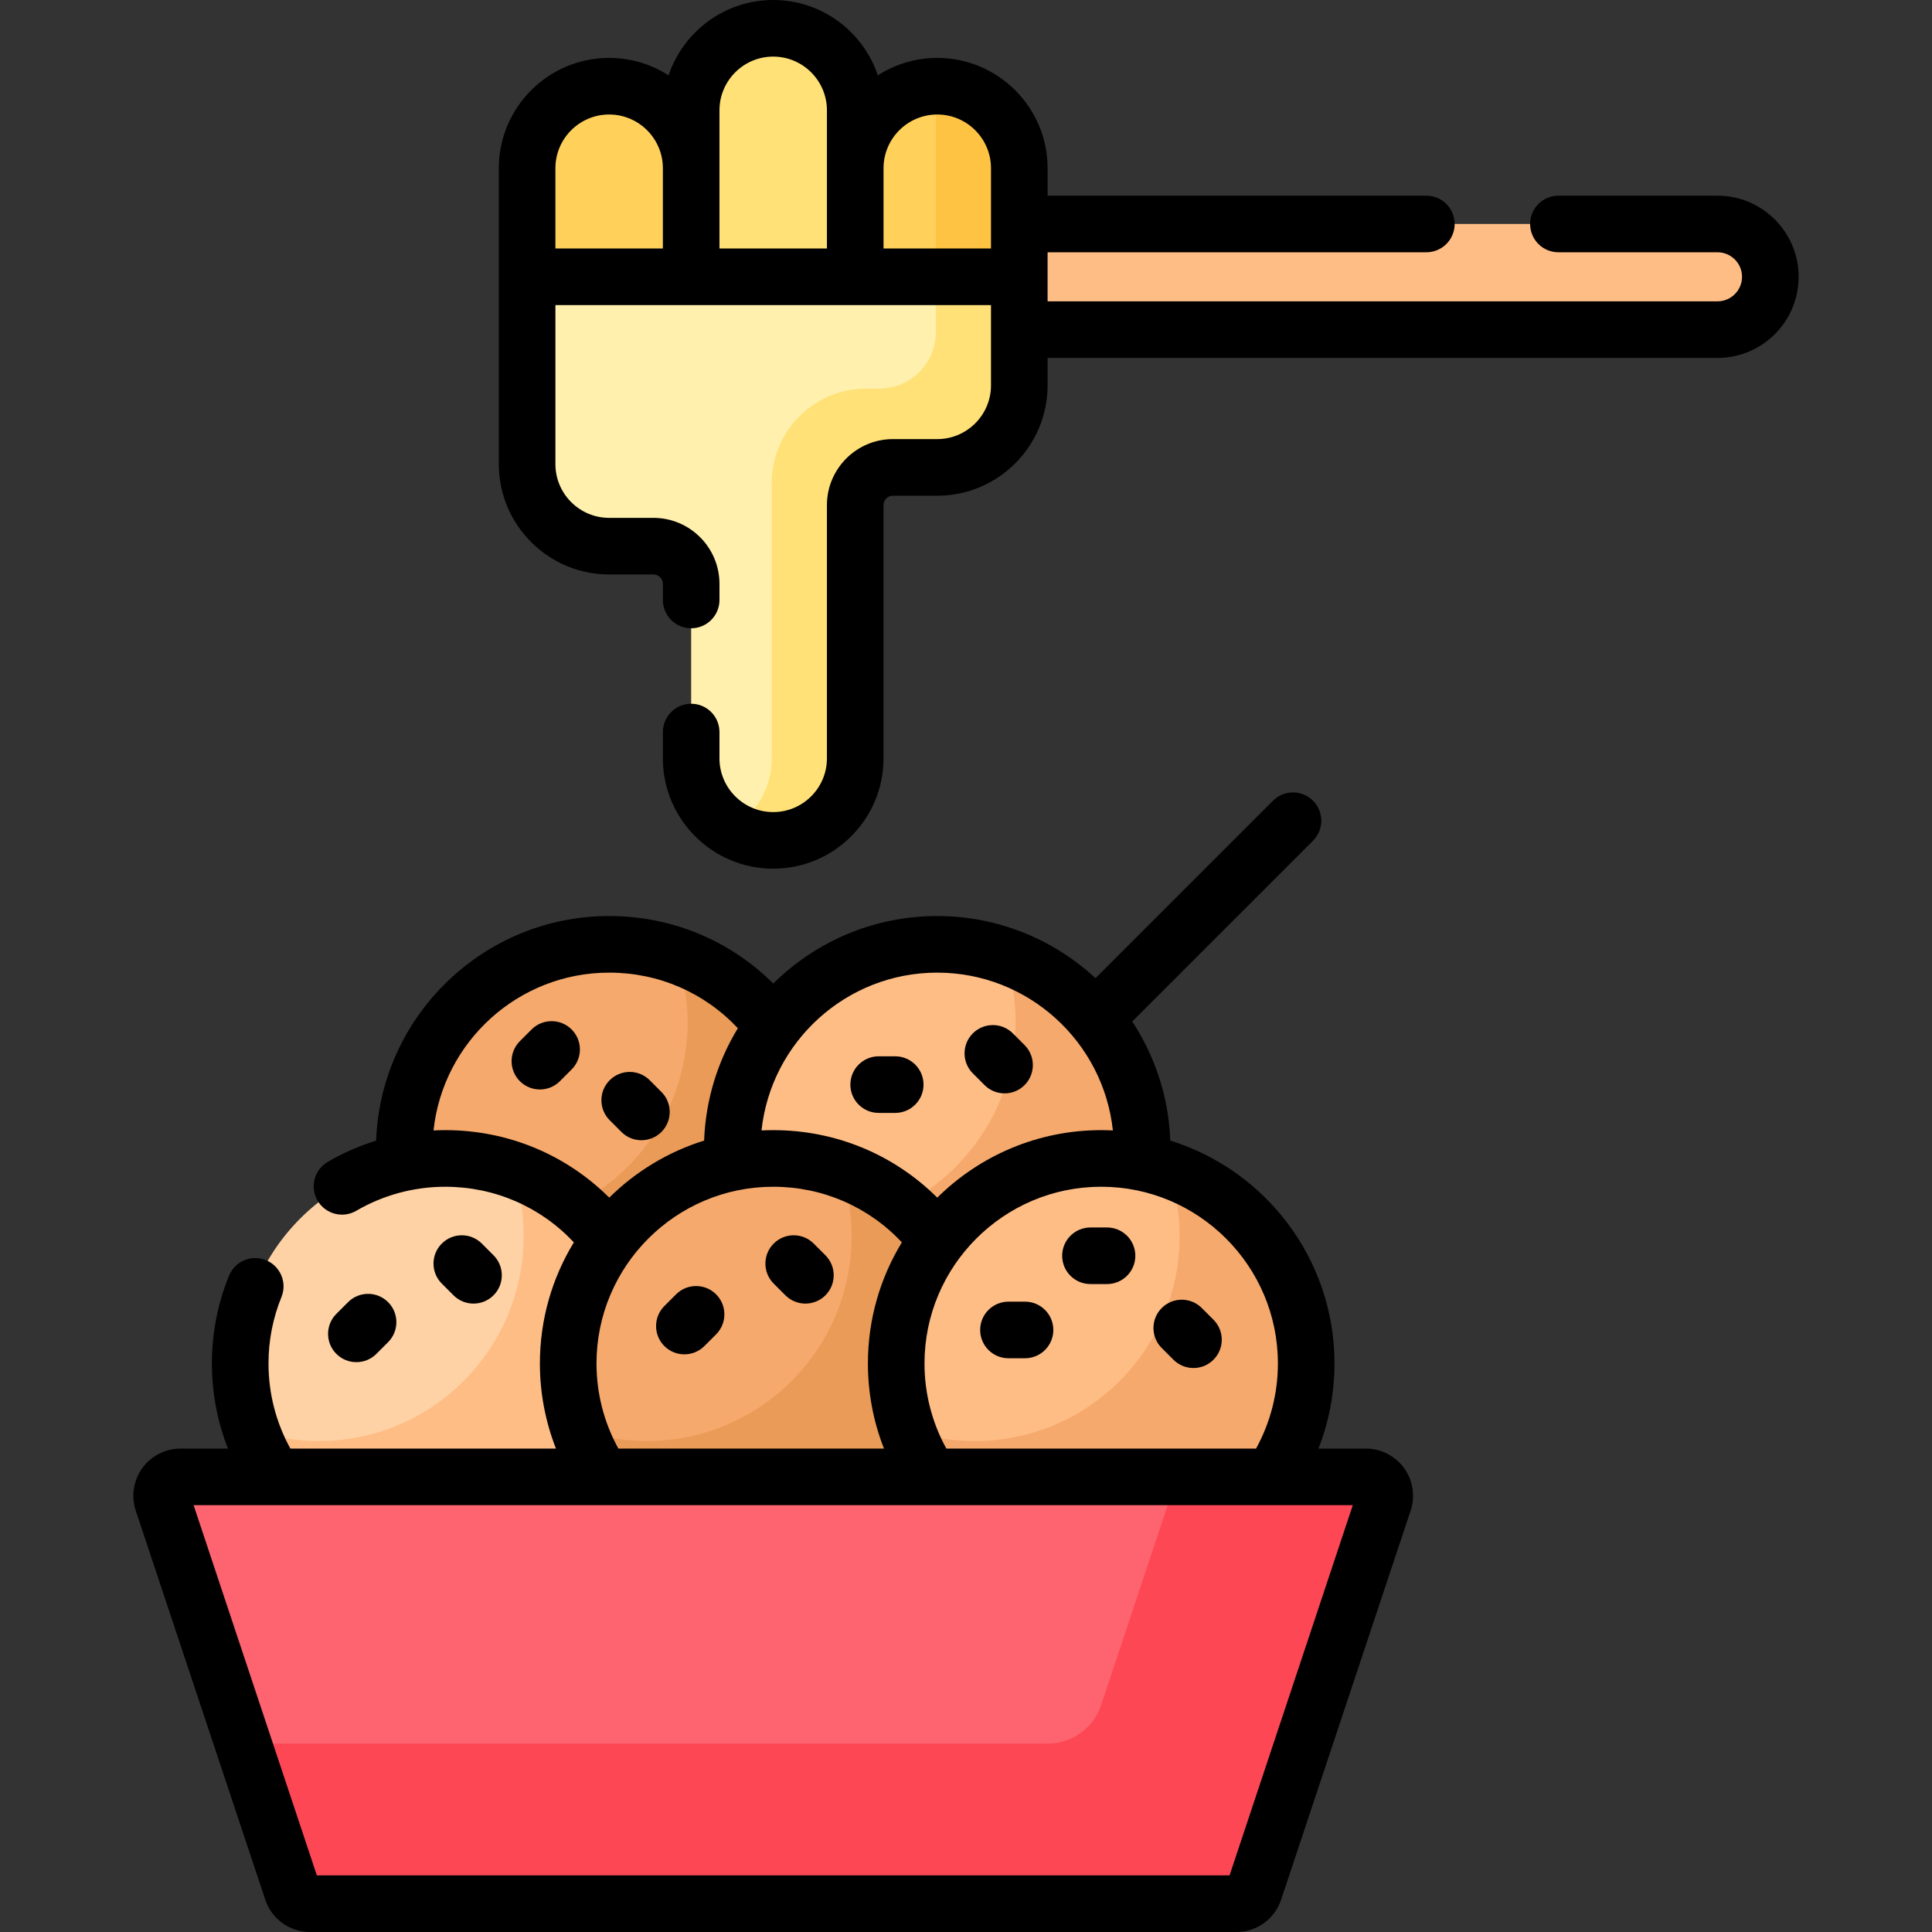 <svg id="Capa_1" enable-background="new 0 0 512 512" viewBox="0 0 512 512" xmlns="http://www.w3.org/2000/svg"><rect x="0" y="0" width="512" height="512" fill="#333333" stroke="none"/><g><g><g><g><path d="m117.983 308c16.929 0 32.479 7.774 42.662 21.331l.799 1.064.8-1.064c7.896-10.513 19.306-17.717 32.126-20.286l.86-.173-.059-.875c-.089-1.33-.131-2.414-.131-3.412 0-11.875 3.905-22.852 10.493-31.724-9.865-13.685-25.931-22.603-44.089-22.603-30.004 0-54.327 24.323-54.327 54.327 0 1.513.078 3.007.199 4.488 3.449-.702 7.015-1.073 10.667-1.073z" fill="#f6a96c"/><path d="m151.452 319.797c3.391 2.749 6.486 5.93 9.193 9.534l.799 1.064.8-1.064c7.896-10.513 19.306-17.717 32.126-20.286l.86-.173-.059-.875c-.089-1.33-.131-2.414-.131-3.412 0-11.877 3.906-22.857 10.497-31.73-6.464-8.96-15.592-15.871-26.224-19.574 1.879 5.506 2.913 11.404 2.913 17.546.001 21.566-12.564 40.196-30.774 48.97z" fill="#ea9b58"/><path d="m204.906 308c17.918 0 33.787 8.892 43.462 22.484 9.674-13.592 25.544-22.484 43.462-22.484 3.652 0 7.219.371 10.666 1.073.121-1.481.199-2.975.199-4.488 0-30.004-24.323-54.327-54.327-54.327s-54.327 24.323-54.327 54.327c0 1.513.078 3.007.199 4.488 3.448-.702 7.014-1.073 10.666-1.073z" fill="#ffbd86"/><path d="m238.33 319.817c3.814 3.077 7.192 6.669 10.037 10.667 9.675-13.592 25.545-22.484 43.463-22.484 3.652 0 7.219.371 10.666 1.073.121-1.481.199-2.975.199-4.488 0-23.741-15.235-43.913-36.458-51.304 1.879 5.506 2.913 11.404 2.913 17.546 0 21.583-12.586 40.226-30.82 48.99z" fill="#f6a96c"/></g><g><path d="m161.543 392.39-1.036-1.555c-5.841-8.768-8.928-18.971-8.928-29.508 0-11.875 3.905-22.852 10.493-31.724-9.864-13.686-25.93-22.603-44.089-22.603-30.004 0-54.327 24.323-54.327 54.327 0 11.554 3.618 22.258 9.767 31.063z" fill="#fed2a4"/><path d="m161.543 392.39-1.036-1.555c-5.841-8.768-8.928-18.971-8.928-29.508 0-11.877 3.906-22.857 10.497-31.73-6.464-8.96-15.592-15.871-26.224-19.574 1.879 5.506 2.913 11.404 2.913 17.546 0 30.004-24.323 54.327-54.327 54.327-6.262 0-12.271-1.073-17.869-3.022 1.656 4.852 3.984 9.391 6.864 13.517h88.11z" fill="#ffbd86"/><path d="m248.524 392.39c-6.298-8.755-10.022-19.479-10.022-31.062 0-11.875 3.905-22.853 10.493-31.725-9.864-13.686-25.93-22.603-44.089-22.603-30.004 0-54.327 24.323-54.327 54.327 0 11.554 3.618 22.258 9.767 31.063z" fill="#f6a96c"/><path d="m248.524 392.39c-6.298-8.755-10.022-19.479-10.022-31.062 0-11.877 3.906-22.857 10.497-31.73-6.464-8.96-15.592-15.871-26.224-19.574 1.879 5.506 2.913 11.404 2.913 17.546 0 30.004-24.323 54.327-54.327 54.327-6.262 0-12.271-1.073-17.869-3.022 1.656 4.852 3.984 9.391 6.864 13.517h88.168z" fill="#ea9b58"/><path d="m336.389 392.39c6.149-8.805 9.767-19.508 9.767-31.063 0-30.004-24.323-54.327-54.327-54.327s-54.327 24.323-54.327 54.327c0 11.554 3.618 22.258 9.767 31.063z" fill="#ffbd86"/><path d="m336.389 392.39c6.149-8.805 9.767-19.508 9.767-31.063 0-23.741-15.235-43.913-36.458-51.304 1.879 5.506 2.913 11.404 2.913 17.546 0 30.004-24.323 54.327-54.327 54.327-6.262 0-12.271-1.073-17.869-3.022 1.656 4.852 3.984 9.391 6.864 13.517h89.11z" fill="#f6a96c"/></g><path d="m43.097 397.969 34.324 103.11c.68 2.043 2.591 3.421 4.744 3.421h245.484c2.153 0 4.064-1.378 4.744-3.421l34.324-103.11c1.078-3.237-1.332-6.579-4.744-6.579h-314.132c-3.412 0-5.822 3.342-4.744 6.579z" fill="#fff"/><path d="m43.097 397.969 34.324 103.11c.68 2.043 2.591 3.421 4.744 3.421h245.484c2.153 0 4.064-1.378 4.744-3.421l34.324-103.11c1.078-3.237-1.332-6.579-4.744-6.579h-314.132c-3.412 0-5.822 3.342-4.744 6.579z" fill="#fe646f"/><path d="m361.972 391.39h-50.025l-20.118 60.435c-2.04 6.128-7.773 10.262-14.232 10.262h-213.157l12.98 38.992c.68 2.043 2.591 3.421 4.744 3.421h245.484c2.153 0 4.064-1.378 4.744-3.421l34.324-103.11c1.078-3.237-1.332-6.579-4.744-6.579z" fill="#fd4755"/><g><path d="m455.156 59.355h-186.033v28h186.034c7.732 0 14-6.268 14-14-.001-7.731-6.269-14-14.001-14z" fill="#ffbd86"/></g><path d="m183.168 74.355v-29.771c0-12.006-9.733-21.739-21.739-21.739-12.006 0-21.739 9.733-21.739 21.739v29.772h43.478z" fill="#ffd15b"/><path d="m226.645 74.355v-45.116c0-12.006-9.733-21.739-21.739-21.739-12.006 0-21.739 9.733-21.739 21.739v45.117h43.478z" fill="#ffe177"/><g fill="#ffd15b"><path d="m270.123 74.355v-29.771c0-12.006-9.733-21.739-21.739-21.739-12.006 0-21.739 9.733-21.739 21.739v29.772h43.478z"/><path d="m269.123 102.127c0 11.436-9.303 20.739-20.739 20.739h-6.531c2.062.649 4.255 1 6.531 1 12.006 0 21.739-9.733 21.739-21.739v-1.331z"/></g><path d="m270.123 44.584c0-12.006-9.733-21.739-21.739-21.739-.13 0-.258.008-.387.01v50.501h22.126z" fill="#ffc344"/><path d="m139.69 73.355v49.645c0 12.006 9.733 21.739 21.739 21.739h11.739c5.523 0 10 4.477 10 10v46.234c0 12.006 9.733 21.739 21.739 21.739 12.006 0 21.739-9.733 21.739-21.739v-67.106c0-5.523 4.477-10 10-10h11.739c12.006 0 21.739-9.733 21.739-21.739v-28.773z" fill="#fff0ad"/><path d="m247.997 73.355v14.645c0 8.284-6.716 15-15 15h-3.477c-13.807 0-25 11.193-25 25v72.972c0 7.965-4.286 14.926-10.676 18.712 3.241 1.921 7.022 3.027 11.063 3.027 12.006 0 21.739-9.733 21.739-21.739v-67.106c0-5.523 4.477-10 10-10h11.739c12.006 0 21.739-9.733 21.739-21.739v-28.772z" fill="#ffe177"/></g></g><g><path d="m455.156 51.855h-42.16c-4.142 0-7.5 3.357-7.5 7.5s3.358 7.5 7.5 7.5h42.16c3.584 0 6.5 2.916 6.5 6.5s-2.916 6.5-6.5 6.5h-177.533v-13h100.374c4.142 0 7.5-3.357 7.5-7.5s-3.358-7.5-7.5-7.5h-100.374v-7.271c0-16.123-13.117-29.239-29.239-29.239-5.798 0-11.203 1.703-15.753 4.626-3.885-11.592-14.841-19.971-27.725-19.971s-23.839 8.379-27.725 19.971c-4.55-2.923-9.955-4.626-15.753-4.626-16.122 0-29.238 13.116-29.238 29.239v78.416c0 16.122 13.116 29.238 29.238 29.238h11.739c1.378 0 2.5 1.121 2.5 2.5v4.262c0 4.143 3.358 7.5 7.5 7.5s7.5-3.357 7.5-7.5v-4.262c0-9.649-7.851-17.5-17.5-17.5h-11.739c-7.851 0-14.238-6.388-14.238-14.238v-42.145h115.432v21.271c0 7.852-6.388 14.239-14.239 14.239h-11.739c-9.649 0-17.5 7.851-17.5 17.5v67.106c0 7.851-6.388 14.238-14.239 14.238s-14.239-6.388-14.239-14.238v-6.971c0-4.143-3.358-7.5-7.5-7.5s-7.5 3.357-7.5 7.5v6.973c0 16.122 13.116 29.238 29.239 29.238 16.122 0 29.239-13.116 29.239-29.238v-67.106c0-1.379 1.122-2.5 2.5-2.5h11.739c16.122 0 29.239-13.116 29.239-29.239v-7.271h177.534c11.855 0 21.5-9.645 21.5-21.5s-9.645-21.502-21.5-21.502zm-279.488 14h-28.478v-21.271c0-7.852 6.388-14.239 14.239-14.239s14.238 6.388 14.238 14.239v21.271zm43.477 0h-28.478v-36.617c0-7.851 6.388-14.238 14.239-14.238s14.239 6.388 14.239 14.238zm43.478 0h-28.478v-21.271c0-7.852 6.388-14.239 14.239-14.239s14.239 6.388 14.239 14.239z"/><path d="m260.915 287.562c1.464 1.464 3.384 2.196 5.303 2.196s3.839-.732 5.303-2.196c2.929-2.93 2.929-7.678 0-10.607l-3.104-3.104c-2.929-2.928-7.678-2.928-10.606 0-2.929 2.93-2.929 7.678 0 10.607z"/><path d="m232.854 294.933h4.39c4.142 0 7.5-3.357 7.5-7.5s-3.358-7.5-7.5-7.5h-4.39c-4.142 0-7.5 3.357-7.5 7.5s3.357 7.5 7.5 7.5z"/><path d="m281.484 332.792c0 4.143 3.358 7.5 7.5 7.5h4.39c4.142 0 7.5-3.357 7.5-7.5s-3.358-7.5-7.5-7.5h-4.39c-4.142 0-7.5 3.357-7.5 7.5z"/><path d="m271.643 344.953h-4.39c-4.142 0-7.5 3.357-7.5 7.5s3.358 7.5 7.5 7.5h4.39c4.142 0 7.5-3.357 7.5-7.5s-3.358-7.5-7.5-7.5z"/><path d="m310.977 360.344c1.464 1.464 3.384 2.196 5.303 2.196s3.839-.732 5.303-2.196c2.929-2.93 2.929-7.678 0-10.607l-3.104-3.104c-2.929-2.928-7.678-2.928-10.606 0-2.929 2.93-2.929 7.678 0 10.607z"/><path d="m125.486 345.466c1.919 0 3.839-.732 5.303-2.196 2.929-2.93 2.929-7.678 0-10.607l-3.104-3.104c-2.929-2.928-7.678-2.928-10.606 0-2.929 2.93-2.929 7.678 0 10.607l3.104 3.104c1.464 1.463 3.383 2.196 5.303 2.196z"/><path d="m215.642 329.558c-2.929-2.928-7.678-2.928-10.606 0-2.929 2.93-2.929 7.678 0 10.607l3.104 3.104c1.464 1.464 3.384 2.196 5.303 2.196s3.839-.732 5.303-2.196c2.929-2.93 2.929-7.678 0-10.607z"/><path d="m179.166 343.01-3.104 3.104c-2.929 2.93-2.929 7.678 0 10.607 1.464 1.464 3.384 2.196 5.303 2.196s3.839-.732 5.303-2.196l3.104-3.104c2.929-2.93 2.929-7.678 0-10.607-2.928-2.928-7.677-2.928-10.606 0z"/><path d="m99.745 358.791 3.104-3.104c2.929-2.93 2.929-7.678 0-10.607-2.929-2.928-7.678-2.928-10.606 0l-3.104 3.104c-2.929 2.93-2.929 7.678 0 10.607 1.464 1.464 3.384 2.196 5.303 2.196s3.838-.732 5.303-2.196z"/><path d="m164.68 299.979c1.464 1.465 3.383 2.196 5.302 2.196s3.84-.732 5.304-2.197c2.928-2.93 2.928-7.679-.002-10.606l-3.104-3.104c-2.929-2.93-7.678-2.929-10.606.001s-2.928 7.679.002 10.606z"/><path d="m140.878 272.815-3.104 3.104c-2.929 2.93-2.929 7.678 0 10.607 1.464 1.464 3.384 2.196 5.303 2.196s3.839-.732 5.303-2.196l3.104-3.104c2.929-2.93 2.929-7.678 0-10.607-2.928-2.927-7.677-2.927-10.606 0z"/><path d="m361.972 383.89h-12.575c2.802-7.139 4.259-14.769 4.259-22.562 0-27.721-18.338-51.238-43.52-59.06-.431-11.619-4.079-22.425-10.084-31.556l47.908-47.907c2.929-2.93 2.929-7.678 0-10.607-2.928-2.927-7.677-2.929-10.606 0l-47.03 47.029c-11.031-10.211-25.774-16.468-41.956-16.468-16.92 0-32.27 6.837-43.445 17.888-11.506-11.448-26.914-17.888-43.478-17.888-33.318 0-60.549 26.495-61.769 59.521-4.459 1.383-8.765 3.268-12.823 5.638-3.577 2.089-4.784 6.682-2.695 10.259 2.088 3.576 6.681 4.783 10.258 2.694 7.136-4.167 15.285-6.369 23.566-6.369 13.108 0 25.27 5.316 34.096 14.735-5.708 9.361-9 20.349-9 32.092 0 7.793 1.457 15.423 4.259 22.562h-70.383c-3.8-6.889-5.798-14.612-5.798-22.562 0-6.072 1.156-11.996 3.435-17.606 1.559-3.838-.288-8.213-4.125-9.771-3.834-1.56-8.212.288-9.771 4.125-3.012 7.413-4.539 15.236-4.539 23.253 0 7.793 1.457 15.423 4.26 22.562h-12.576c-4.006 0-7.796 1.939-10.139 5.188-2.343 3.25-2.986 7.459-1.721 11.26l34.323 103.108c1.702 5.116 6.469 8.554 11.861 8.554h245.484c5.391 0 10.157-3.437 11.86-8.552l34.324-103.11c1.265-3.801.622-8.01-1.721-11.259-2.342-3.252-6.133-5.191-10.139-5.191zm-23.316-22.563c0 7.949-1.992 15.674-5.791 22.562h-82.072c-3.799-6.889-5.791-14.613-5.791-22.562 0-25.82 21.006-46.827 46.827-46.827s46.827 21.007 46.827 46.827zm-90.288-103.569c24.129 0 44.049 18.346 46.556 41.821-1.025-.051-2.057-.079-3.094-.079-16.92 0-32.27 6.837-43.445 17.888-11.506-11.448-26.915-17.888-43.479-17.888-1.038 0-2.069.028-3.094.079 2.507-23.475 22.427-41.821 46.556-41.821zm-14.106 126.132h-70.385c-3.8-6.889-5.798-14.612-5.798-22.562 0-25.82 21.006-46.827 46.827-46.827 13.108 0 25.271 5.316 34.097 14.734-5.708 9.361-9 20.349-9 32.093-.001 7.793 1.457 15.422 4.259 22.562zm-116.279-84.39c-1.034 0-2.066.034-3.096.086 2.503-23.478 22.425-41.828 46.557-41.828 13.108 0 25.271 5.316 34.096 14.735-5.33 8.742-8.538 18.906-8.941 29.775-9.583 2.977-18.171 8.23-25.138 15.12-11.506-11.448-26.914-17.888-43.478-17.888zm207.863 197.5h-241.879l-32.66-98.11h307.197z"/></g></g><g/><g/><g/><g/><g/><g/><g/><g/><g/><g/><g/><g/><g/><g/><g/></svg>